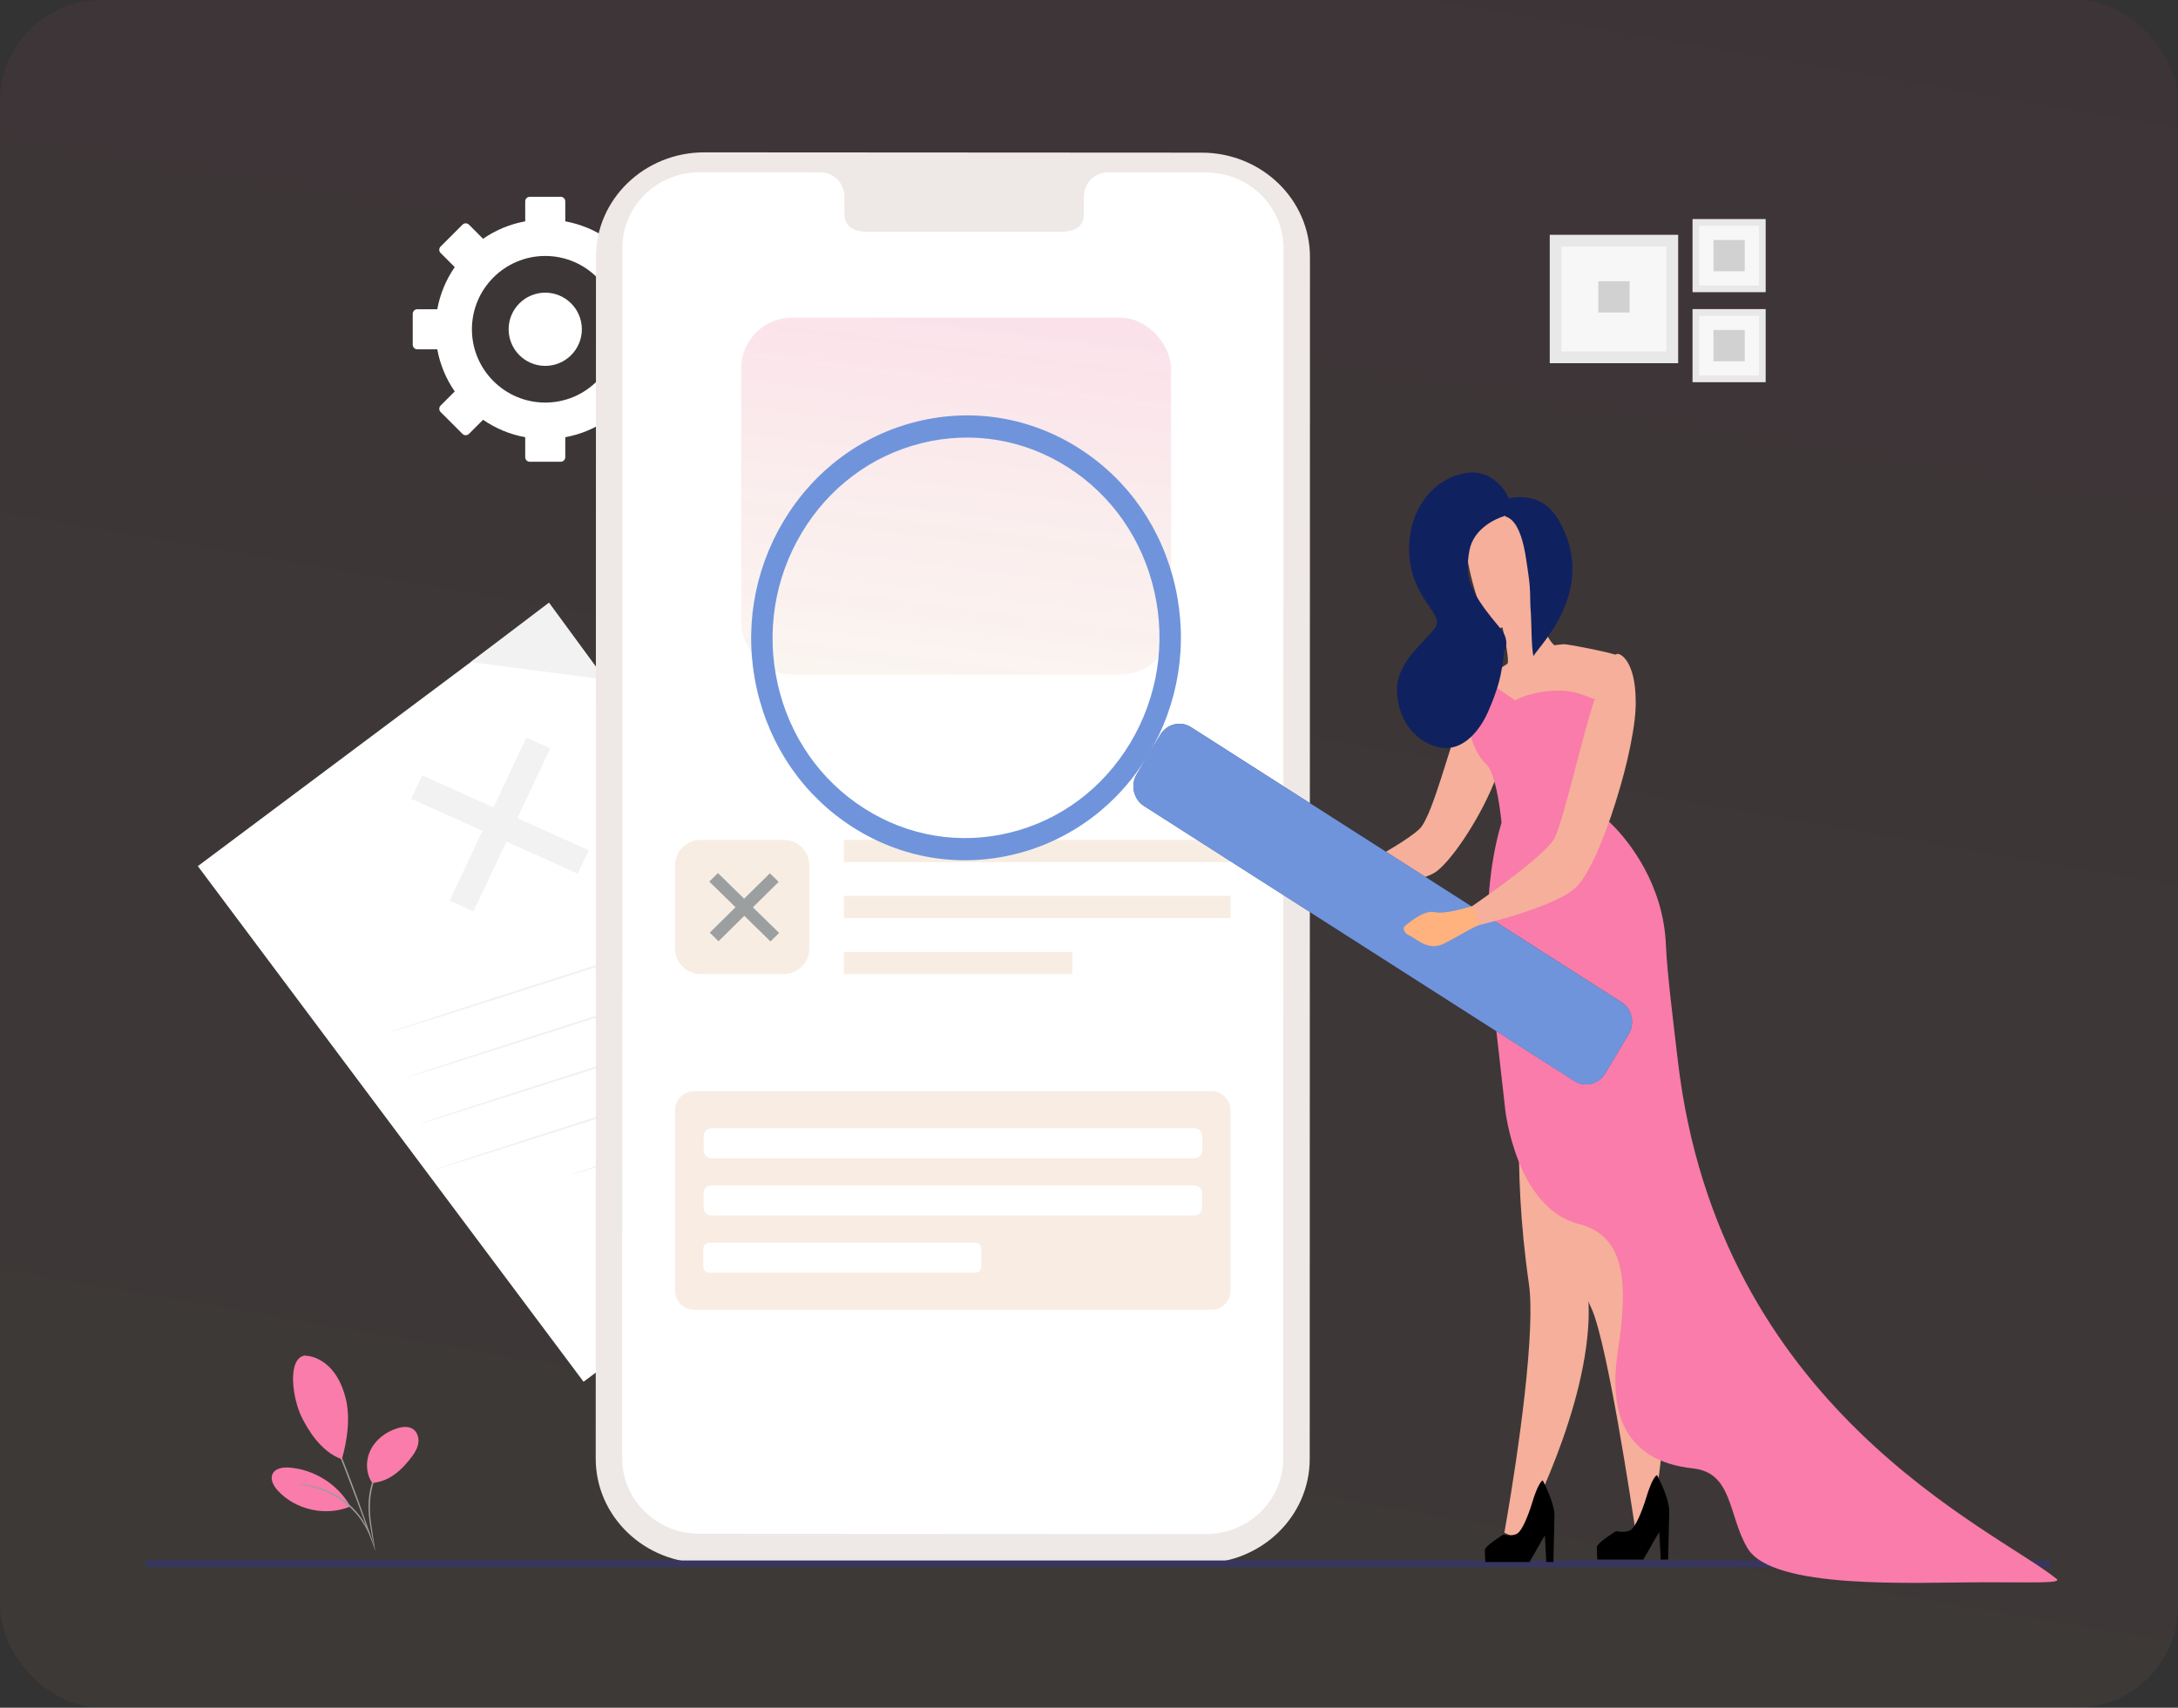 <svg width="343" height="269" viewBox="0 0 343 269" fill="none" xmlns="http://www.w3.org/2000/svg">
<rect x="0" y="0" width="343" height="269" fill="#333333" stroke="none"/>
<rect width="343" height="269" rx="16" fill="url(#paint0_linear_8566_192339)"/>
<path d="M106.018 48.713H102.872C102.434 46.326 101.501 44.072 100.122 42.075L102.347 39.851C102.627 39.57 102.627 39.116 102.347 38.837L98.899 35.388C98.619 35.109 98.165 35.109 97.885 35.388L95.66 37.613C93.663 36.234 91.409 35.301 89.022 34.864V31.718C89.022 31.321 88.701 31 88.305 31H83.43C83.034 31 82.713 31.321 82.713 31.718V34.864C80.326 35.301 78.072 36.234 76.074 37.613L73.85 35.388C73.57 35.109 73.116 35.109 72.836 35.388L69.388 38.837C69.108 39.116 69.108 39.57 69.388 39.851L71.613 42.075C70.234 44.072 69.301 46.326 68.863 48.713H65.717C65.321 48.713 65 49.034 65 49.43V54.306C65 54.701 65.321 55.022 65.717 55.022H68.863C69.301 57.41 70.234 59.664 71.613 61.661L69.388 63.886C69.108 64.166 69.108 64.62 69.388 64.9L72.836 68.348C73.116 68.627 73.57 68.627 73.85 68.348L76.074 66.123C78.072 67.501 80.326 68.435 82.713 68.873V72.018C82.713 72.415 83.034 72.736 83.43 72.736H88.305C88.701 72.736 89.022 72.415 89.022 72.018V68.873C91.409 68.435 93.663 67.501 95.66 66.123L97.885 68.348C98.165 68.627 98.619 68.627 98.899 68.348L102.347 64.9C102.627 64.62 102.627 64.166 102.347 63.886L100.122 61.661C101.501 59.664 102.434 57.41 102.872 55.022H106.018C106.414 55.022 106.735 54.701 106.735 54.306V49.43C106.735 49.034 106.414 48.713 106.018 48.713ZM85.867 63.416C79.5 63.416 74.319 58.236 74.319 51.868C74.319 45.501 79.5 40.32 85.867 40.32C92.235 40.32 97.415 45.501 97.415 51.868C97.415 58.236 92.235 63.416 85.867 63.416Z" fill="white"/>
<path d="M91.632 51.868C91.632 55.052 89.051 57.633 85.867 57.633C82.683 57.633 80.102 55.052 80.102 51.868C80.102 48.684 82.683 46.102 85.867 46.102C89.051 46.102 91.632 48.684 91.632 51.868Z" fill="white"/>
<path d="M147.064 176.402L91.902 217.657L31.156 136.435L86.317 95.179L147.064 176.402Z" fill="white"/>
<path d="M64.752 125.822L66.487 122.136L92.711 133.934L90.976 137.619L64.752 125.822Z" fill="#F2F2F2"/>
<path d="M74.57 143.566L70.807 141.874L82.895 116.189L86.659 117.882L74.57 143.566Z" fill="#F2F2F2"/>
<path d="M89.935 185.037C89.908 184.954 96.498 182.77 104.653 180.159C112.811 177.547 119.443 175.498 119.47 175.582C119.496 175.665 112.907 177.849 104.749 180.46C96.596 183.072 89.962 185.121 89.935 185.037Z" fill="#F2F2F2"/>
<path d="M68.239 184.305C68.212 184.222 79.16 180.642 92.69 176.31C106.224 171.977 117.213 168.533 117.24 168.617C117.267 168.7 106.32 172.278 92.787 176.611C79.257 180.943 68.265 184.388 68.239 184.305Z" fill="#F2F2F2"/>
<path d="M65.924 177.074C65.897 176.992 76.847 173.412 90.376 169.08C103.91 164.747 114.899 161.304 114.926 161.387C114.952 161.47 104.006 165.049 90.472 169.382C76.943 173.713 65.95 177.158 65.924 177.074Z" fill="#F2F2F2"/>
<path d="M63.608 169.844C63.581 169.761 74.53 166.181 88.06 161.85C101.593 157.517 112.583 154.073 112.61 154.156C112.637 154.239 101.69 157.818 88.156 162.151C74.626 166.483 63.634 169.928 63.608 169.844Z" fill="#F2F2F2"/>
<path d="M61.294 162.614C61.267 162.53 72.215 158.951 85.745 154.619C99.279 150.287 110.268 146.842 110.295 146.925C110.322 147.009 99.376 150.588 85.842 154.921C72.312 159.252 61.32 162.697 61.294 162.614Z" fill="#F2F2F2"/>
<path d="M86.458 94.924L95.345 107.04L74.118 104.291L86.458 94.924Z" fill="#F2F2F2"/>
<path d="M189.189 246.257L110.868 246.212C101.448 246.207 93.815 238.842 93.817 229.76L93.855 40.447C93.857 31.36 101.501 23.995 110.926 24L189.248 24.045C198.668 24.05 206.3 31.415 206.299 40.497L206.26 229.811C206.258 238.899 198.615 246.262 189.189 246.257Z" fill="#EEE9E6"/>
<path d="M189.943 27.17L174.454 27.161C172.376 27.16 170.692 28.877 170.692 30.994L170.691 33.735C170.691 35.853 169.007 36.529 166.93 36.527L136.738 36.51C134.662 36.509 132.978 35.832 132.978 33.714L132.979 30.973C132.979 28.855 131.296 27.136 129.219 27.135L123.771 27.131L110.215 27.124C103.482 27.12 98.021 32.443 98.02 39.011L97.982 229.718C97.98 236.283 103.433 241.606 110.162 241.61L189.89 241.656C196.623 241.66 202.083 236.337 202.085 229.769L202.123 39.061C202.124 32.497 196.672 27.174 189.943 27.17Z" fill="white"/>
<rect x="116.728" y="50.035" width="67.692" height="56.236" rx="8" fill="url(#paint1_linear_8566_192339)"/>
<path d="M132.893 135.806H193.792V132.307H132.893V135.806Z" fill="#F8EDE3"/>
<path d="M132.893 144.624H193.792V141.125H132.893V144.624Z" fill="#F8EDE3"/>
<path d="M168.873 153.443H132.893V149.945H168.873V153.443Z" fill="#F8EDE3"/>
<path d="M127.449 149.443C127.449 151.652 125.658 153.443 123.449 153.443H110.312C108.103 153.443 106.312 151.652 106.312 149.443V136.307C106.312 134.098 108.103 132.307 110.312 132.307H123.449C125.658 132.307 127.449 134.098 127.449 136.307V149.443Z" fill="#F8EDE3"/>
<path d="M111.706 138.873L113.065 137.531L122.698 146.957L121.339 148.298L111.706 138.873Z" fill="#9C9FA0"/>
<path d="M113.159 148.266L111.777 146.914L121.243 137.565L122.625 138.918L113.159 148.266Z" fill="#9C9FA0"/>
<path d="M190.744 206.324H109.362C107.677 206.324 106.313 204.976 106.313 203.313V174.892C106.313 173.229 107.677 171.881 109.362 171.881H190.744C192.429 171.881 193.792 173.229 193.792 174.892V203.313C193.792 204.976 192.429 206.324 190.744 206.324Z" fill="#F8ECE3"/>
<path d="M188.102 182.452H112.057C111.373 182.452 110.819 181.903 110.819 181.227V178.949C110.819 178.272 111.373 177.724 112.057 177.724H188.102C188.786 177.724 189.342 178.272 189.342 178.949V181.227C189.342 181.903 188.786 182.452 188.102 182.452Z" fill="white"/>
<path d="M188.074 191.466H112.031C111.346 191.466 110.791 190.918 110.791 190.243V187.965C110.791 187.287 111.346 186.74 112.031 186.74H188.074C188.76 186.74 189.314 187.287 189.314 187.965V190.243C189.314 190.918 188.76 191.466 188.074 191.466Z" fill="white"/>
<path d="M153.612 200.481H111.689C111.178 200.481 110.764 200.072 110.764 199.567V196.669C110.764 196.164 111.178 195.755 111.689 195.755H153.612C154.122 195.755 154.536 196.164 154.536 196.669V199.567C154.536 200.072 154.122 200.481 153.612 200.481Z" fill="white"/>
<path d="M322.928 246.854H23V245.812H322.928V246.854Z" fill="#373660"/>
<path d="M236.912 241.427L239.152 242.513C239.152 242.513 248.883 224.949 250.082 209.495C250.296 206.736 250.225 204.063 249.761 201.594C249.761 201.594 249.857 200.888 250.023 199.637C250.1 199.053 250.194 198.353 250.303 197.547C250.62 195.188 251.055 191.962 251.553 188.286C252.698 179.828 254.18 169.016 255.334 161.069L254.729 160.815L248.198 158.074L246.848 152.493L241.983 150.828C241.983 150.828 240.898 153.593 239.926 166.66C239.747 168.374 239.583 170.263 239.462 172.314C239.082 178.568 239.054 186.329 239.924 195.201C240.147 197.471 240.429 199.816 240.778 202.225C241.034 203.992 241.073 206.398 240.964 209.161C240.475 221.793 236.912 241.427 236.912 241.427Z" fill="#F5AF9A"/>
<path d="M240.079 152.677L240.334 149.952C244.615 151.367 256.052 146.002 256.052 146.002C256.052 146.002 260.199 150.535 259.655 161.398C259.388 166.701 258.902 189.232 258.397 195.9C258.212 198.316 258.051 200.035 257.987 200.723C257.985 200.726 257.985 200.728 257.985 200.73C257.965 200.938 258.025 201.137 258.11 201.319C258.856 202.894 259.472 204.534 259.98 206.213C264.957 222.699 259.213 243.003 259.213 243.003L257.724 242.255C257.724 242.255 254.457 219.66 251.802 209.679C251.352 207.985 250.919 206.655 250.521 205.86C249.369 203.544 248.298 199.757 247.324 195.255C245.488 186.743 244.007 175.671 243.023 167.124C242.887 167.133 240.079 152.677 240.079 152.677Z" fill="#F5AF9A"/>
<path d="M212.543 137.319L212.854 139.982C212.854 139.982 212.992 139.982 213.234 139.959C213.994 139.893 215.846 139.762 217.936 139.476C221.083 139.079 224.819 138.375 226.306 137.209C228.569 135.449 232.287 130.057 234.708 124.666C234.778 124.534 234.829 124.401 234.881 124.27C236.142 121.409 237.025 118.57 237.093 116.304C237.146 114.917 237.025 113.73 236.799 112.695C236.506 111.331 236.021 110.253 235.52 109.438C235.451 109.306 235.382 109.174 235.277 109.064C234.447 107.81 233.635 107.282 233.635 107.282C233.22 107.062 232.772 107.326 232.305 107.964V107.986C231.923 108.492 231.509 109.262 231.111 110.23C231.093 110.253 231.077 110.274 231.077 110.297C230.99 110.494 230.903 110.714 230.8 110.957C230.766 111.001 230.749 111.067 230.731 111.111C230.541 111.617 230.351 112.145 230.161 112.695C228.034 118.593 225.769 127.527 223.884 130.19C223.072 131.332 219.356 133.577 216.398 135.251C214.272 136.438 212.543 137.319 212.543 137.319Z" fill="#F5AF9A"/>
<path d="M231.405 111.586C232.692 112.362 238.372 114.576 240.252 114.709C247.303 115.21 254.361 108.553 254.651 103.232C253.634 102.755 246.783 101.44 246.27 101.475C245.77 101.511 245.25 101.577 244.818 101.646C243.956 101.062 242.406 98.224 241.51 93.475L241.206 93.658L236.118 96.76C236.118 96.76 236.658 98.907 237.059 100.962C237.37 102.57 237.593 104.124 237.407 104.558C237.006 104.77 234.942 106.216 234.942 106.216C234.942 106.216 236.765 104.905 236.763 104.91C236.712 105.079 231.988 107.047 231.405 111.586Z" fill="#F5AF9A"/>
<path d="M235.623 99.218C235.623 99.218 242.944 96.796 241.817 90.303C240.694 83.809 240.88 79.124 236.16 80.395C231.439 81.667 230.964 84.465 230.97 86.763C230.977 89.061 233.691 99.68 235.623 99.218Z" fill="#F5AF9A"/>
<path d="M233.912 246.056H240.865C241.36 245.271 242.407 243.314 243.292 241.857L243.515 246.056H244.633L244.796 239.01L244.807 238.622C244.803 238.579 244.803 238.533 244.799 238.49C244.678 236.508 243.174 233.616 242.982 233.251C242.97 233.224 242.963 233.212 242.963 233.212C242.963 233.212 242.951 233.212 242.933 233.219C242.906 233.228 242.909 233.212 242.86 233.251C242.629 233.441 242.071 234.163 241.326 236.605C240.684 238.727 239.735 241.065 238.953 241.566C238.413 241.91 237.574 241.857 237.101 241.789C237.079 241.785 237.056 241.783 237.029 241.778H237.026C236.893 241.757 236.799 241.737 236.765 241.728L236.75 241.725C236.75 241.725 233.862 243.519 233.844 244.145C233.832 244.55 233.878 245.578 233.912 246.056Z" fill="black"/>
<path d="M251.553 245.66H258.785C259.3 244.847 260.389 242.823 261.308 241.315L261.54 245.66H262.703L262.872 238.37L262.884 237.97C262.88 237.925 262.88 237.877 262.876 237.833C262.751 235.783 261.186 232.791 260.986 232.413C260.974 232.385 260.966 232.372 260.966 232.372C260.966 232.372 260.954 232.372 260.935 232.38C260.907 232.389 260.872 232.409 260.821 232.45C260.581 232.647 260.039 233.356 259.264 235.883C258.596 238.078 257.61 240.496 256.796 241.014C256.234 241.371 255.362 241.315 254.87 241.245C254.847 241.242 254.823 241.239 254.796 241.234H254.792C254.654 241.212 254.556 241.192 254.52 241.182L254.505 241.179C254.505 241.179 251.502 243.035 251.482 243.683C251.471 244.102 251.518 245.165 251.553 245.66Z" fill="black"/>
<path d="M312.294 249.241C301.309 249.261 279.144 250.465 275.202 243.871C272.181 238.826 272.912 231.98 266.639 231.311C255.443 230.12 253.415 221.983 254.769 213.005C256.311 202.763 256.311 194.735 248.634 192.796C238.802 190.315 237.066 174.929 237.066 174.929C236.963 174.202 235.346 159.462 235.215 158.545C234.672 154.82 234.381 151.294 234.307 148.001C234.13 140.564 235.032 134.31 236.466 129.589C236.129 126.204 235.323 121.524 234.072 120.393C233.558 119.929 232.953 119.13 232.45 118.143C231.439 116.142 230.868 113.372 232.381 111.065C232.456 110.956 232.53 110.849 232.61 110.742C233.415 109.678 235.215 108.097 235.266 108.048L235.272 108.047L238.608 110.323C238.608 110.323 240.35 109.304 243.247 108.931C244.218 108.806 245.32 108.752 246.531 108.835C250.839 109.132 256.786 113.488 256.786 113.488C256.786 113.488 252.215 126.161 253.375 129.425H253.381C253.381 129.425 254.695 130.565 256.311 132.683C257.151 133.779 258.076 135.139 258.945 136.737C260.67 139.92 262.178 144.057 262.361 148.969C262.515 153.043 263.618 161.78 264.229 167.035C270.644 222.085 314.116 240.823 323.896 248.723C324.81 249.464 319.623 249.229 312.294 249.241Z" fill="#F97CAA"/>
<path d="M220.014 109.124C220.36 115.224 225.047 118.085 228.137 117.818C228.151 117.818 228.164 117.815 228.175 117.813C231.239 117.519 233.375 114.365 234.362 112.09C235.348 109.816 236.094 107.728 236.43 105.76C236.58 104.887 236.864 103.361 236.86 102.594C237.513 101.695 237.259 100.188 236.43 99.167C234.622 96.944 231.163 93.124 231.146 89.703C231.144 89.672 231.144 89.641 231.144 89.611C231.144 88.611 231.232 87.627 231.412 86.691C232.084 83.224 235.537 81.755 236.676 81.364C236.746 81.338 236.809 81.318 236.86 81.302C236.976 81.264 237.041 81.247 237.041 81.247L237.052 81.203L237.082 81.357C238.453 81.747 239.372 83.443 239.975 86.083L239.977 86.094C240.146 86.831 240.289 87.638 240.41 88.514C240.805 91.351 240.971 91.622 241.015 95.56C241.242 97.972 241.12 101.903 241.498 103.349C242.54 101.535 251.255 93.268 245.917 82.74C244.68 80.298 243.113 79.051 241.498 78.597C239.539 78.042 237.777 78.467 237.694 78.489H237.69L237.673 78.553C237.47 78.096 235.271 73.469 230.332 74.608C225.136 75.802 221.97 80.763 221.913 86.209C221.827 94.31 227.703 96.665 226 98.912C224.022 101.519 219.749 104.458 220.014 109.124Z" fill="#10215F"/>
<path d="M126.258 83.935C121.967 91.106 120.624 99.57 122.478 107.764C124.331 115.961 129.158 122.906 136.07 127.323C142.981 131.74 151.15 133.101 159.071 131.152C166.992 129.205 173.719 124.182 178.01 117.01C182.3 109.838 183.643 101.375 181.789 93.181C179.937 84.986 175.11 78.039 168.198 73.622C161.286 69.205 153.117 67.844 145.196 69.793C137.275 71.74 130.548 76.763 126.258 83.935ZM180.873 118.841C176.107 126.807 168.638 132.386 159.84 134.55C151.042 136.712 141.969 135.203 134.291 130.296C126.614 125.39 121.253 117.674 119.196 108.572C117.136 99.471 118.628 90.07 123.394 82.104C128.16 74.139 135.629 68.559 144.427 66.397C153.225 64.233 162.299 65.744 169.976 70.65C177.654 75.557 183.015 83.271 185.072 92.373C187.131 101.476 185.639 110.874 180.873 118.841Z" fill="#6F94DC"/>
<path d="M256.494 162.894L252.793 169.082C251.766 170.799 249.593 171.333 247.938 170.276L180.16 126.958C178.506 125.9 177.998 123.652 179.025 121.935L182.726 115.747C183.753 114.031 185.926 113.497 187.581 114.554L255.36 157.873C257.013 158.93 257.521 161.178 256.494 162.894Z" fill="#4F5285"/>
<path d="M256.491 162.905L252.79 169.093C251.763 170.81 249.59 171.344 247.935 170.287L180.156 126.969C178.503 125.911 177.995 123.663 179.022 121.946L182.723 115.758C183.75 114.043 185.923 113.508 187.578 114.566L255.357 157.884C257.01 158.941 257.518 161.189 256.491 162.905Z" fill="#6F94DC"/>
<path d="M231.286 143.124L231.888 145.965C231.888 145.965 232.644 145.788 233.848 145.499C234.209 145.41 234.417 145.344 234.417 145.344C235.38 145.099 236.532 144.767 237.789 144.412H237.808C239.959 143.745 242.366 142.947 244.397 142.058C245.824 141.414 247.064 140.727 247.908 140.038C247.994 139.972 248.061 139.906 248.147 139.817C250.162 137.931 252.554 132.381 254.411 126.431C254.671 125.61 254.911 124.789 255.152 123.99C256.012 121.015 256.7 118.086 257.114 115.556C257.372 114.046 257.544 112.669 257.58 111.538C257.595 111.138 257.613 110.761 257.595 110.405C257.561 103.968 255.083 103.08 255.083 103.08C255.032 103.058 254.98 103.036 254.911 103.014C254.48 102.925 254.033 103.302 253.569 104.035C252.984 104.945 252.365 106.432 251.729 108.23C250.747 111.093 249.715 114.801 248.751 118.486C248.216 120.504 247.7 122.525 247.186 124.389C246.892 125.521 246.6 126.587 246.324 127.564C245.791 129.429 245.31 130.937 244.88 131.892C244.603 132.515 243.812 133.38 242.762 134.356C240.939 136.066 238.272 138.131 235.949 139.817C234.985 140.528 234.073 141.171 233.317 141.703C232.094 142.569 231.286 143.124 231.286 143.124Z" fill="#F5AF9A"/>
<path d="M222.01 147.393C223.213 147.937 224.957 149.944 227.557 148.569C229.419 147.602 231.975 146.041 232.94 145.71L232.294 143.338C232.294 143.338 232.374 143.29 231.721 142.763C231.046 142.971 227.539 144.052 225.899 143.681C224.056 143.252 221.105 146.016 221.105 146.016C221.105 146.016 220.806 146.869 222.01 147.393Z" fill="#FFB27D"/>
<path d="M244.06 57.213V36.988H264.285V57.213H244.06Z" fill="#E8E8E8"/>
<path d="M266.547 46.025V34.506H278.066V46.025H266.547Z" fill="#E8E8E8"/>
<path d="M277.01 44.97H267.601V35.562H277.01V44.97Z" fill="#F7F7F7"/>
<path d="M266.547 60.206V48.688H278.066V60.206H266.547Z" fill="#E8E8E8"/>
<path d="M277.01 59.152H267.601V49.742H277.01V59.152Z" fill="#F7F7F7"/>
<path d="M262.434 55.361H245.913V38.841H262.434V55.361Z" fill="#F7F7F7"/>
<path d="M256.635 49.223H251.712V44.3H256.635V49.223Z" fill="#D1D1D1"/>
<path d="M274.767 42.728H269.844V37.805H274.767V42.728Z" fill="#D1D1D1"/>
<path d="M274.767 56.908H269.844V51.985H274.767V56.908Z" fill="#D1D1D1"/>
<path d="M58.996 243.881C58.98 243.883 58.93 243.655 58.847 243.242C58.758 242.785 58.643 242.196 58.505 241.488C58.242 240.013 57.825 237.917 58.14 235.599C58.443 233.292 59.362 231.319 60.325 230.141C60.799 229.545 61.252 229.123 61.588 228.864C61.75 228.727 61.894 228.643 61.984 228.579C62.077 228.518 62.129 228.489 62.133 228.495C62.169 228.536 61.355 229.038 60.454 230.24C59.542 231.422 58.667 233.361 58.369 235.629C58.059 237.9 58.443 239.978 58.665 241.46C58.784 242.204 58.881 242.808 58.936 243.227C58.991 243.645 59.011 243.878 58.996 243.881Z" fill="#9C9C9C"/>
<path d="M49.023 218.211C49.031 218.208 49.077 218.294 49.158 218.463C49.246 218.655 49.36 218.9 49.501 219.204C49.795 219.851 50.209 220.79 50.71 221.955C51.713 224.285 53.055 227.524 54.455 231.133C55.854 234.744 57.047 238.041 57.877 240.438C58.292 241.637 58.62 242.61 58.837 243.285C58.938 243.604 59.02 243.862 59.084 244.064C59.138 244.243 59.162 244.338 59.155 244.341C59.148 244.343 59.108 244.253 59.04 244.079C58.966 243.881 58.87 243.628 58.753 243.314C58.5 242.621 58.15 241.664 57.723 240.493C56.854 238.11 55.638 234.825 54.239 231.217C52.84 227.61 51.524 224.364 50.56 222.019C50.086 220.865 49.699 219.923 49.418 219.24C49.294 218.929 49.193 218.677 49.115 218.482C49.048 218.308 49.016 218.214 49.023 218.211Z" fill="#9C9C9C"/>
<path d="M47.947 213.528C49.593 213.586 51.136 214.479 52.221 215.717C53.306 216.955 53.971 218.512 54.397 220.101C55.22 223.178 54.714 226.809 53.837 229.87C50.506 228.68 48.453 225.128 47.524 223.26C46.056 220.309 45.196 214.083 47.947 213.528Z" fill="#F97CAA"/>
<path d="M58.631 233.6C57.58 232.091 57.555 229.993 58.386 228.352C59.217 226.712 60.812 225.529 62.57 224.989C63.382 224.74 64.326 224.634 65.032 225.106C65.693 225.548 65.979 226.414 65.893 227.205C65.808 227.995 65.408 228.718 64.936 229.357C63.316 231.55 61.347 233.375 58.631 233.6Z" fill="#F97CAA"/>
<path d="M55.043 237.078C53.079 233.736 49.412 231.457 45.546 231.177C44.561 231.105 43.377 231.271 42.938 232.155C42.498 233.041 43.087 234.089 43.757 234.815C46.548 237.839 51.268 238.893 55.079 237.343" fill="#F97CAA"/>
<path d="M47.044 233.813C47.045 233.797 47.264 233.806 47.66 233.836C47.859 233.85 48.102 233.867 48.38 233.92C48.657 233.971 48.98 234.001 49.323 234.097C49.669 234.182 50.05 234.267 50.445 234.409C50.848 234.528 51.261 234.7 51.696 234.884C52.554 235.274 53.465 235.784 54.331 236.447C55.192 237.118 55.919 237.868 56.51 238.603C56.794 238.98 57.065 239.336 57.277 239.7C57.511 240.049 57.685 240.399 57.848 240.716C58.023 241.027 58.126 241.335 58.24 241.593C58.355 241.851 58.427 242.084 58.484 242.274C58.602 242.654 58.66 242.865 58.645 242.87C58.596 242.887 58.359 242.036 57.703 240.791C57.532 240.483 57.353 240.142 57.116 239.803C56.901 239.45 56.627 239.103 56.344 238.736C55.753 238.02 55.036 237.289 54.19 236.63C53.339 235.979 52.448 235.472 51.608 235.078C51.183 234.892 50.779 234.715 50.384 234.59C49.998 234.442 49.623 234.349 49.284 234.255C47.919 233.91 47.039 233.863 47.044 233.813Z" fill="#9C9C9C"/>
<defs>
<linearGradient id="paint0_linear_8566_192339" x1="399" y1="-27.5" x2="340.825" y2="311.49" gradientUnits="userSpaceOnUse">
<stop stop-color="#DB3B72" stop-opacity="0.06"/>
<stop offset="0.995" stop-color="#D39C6E" stop-opacity="0.06"/>
</linearGradient>
<linearGradient id="paint1_linear_8566_192339" x1="184.42" y1="50.035" x2="176.444" y2="113.748" gradientUnits="userSpaceOnUse">
<stop stop-color="#E6427A" stop-opacity="0.16"/>
<stop offset="1" stop-color="#D39C6E" stop-opacity="0.1"/>
</linearGradient>
</defs>
</svg>
